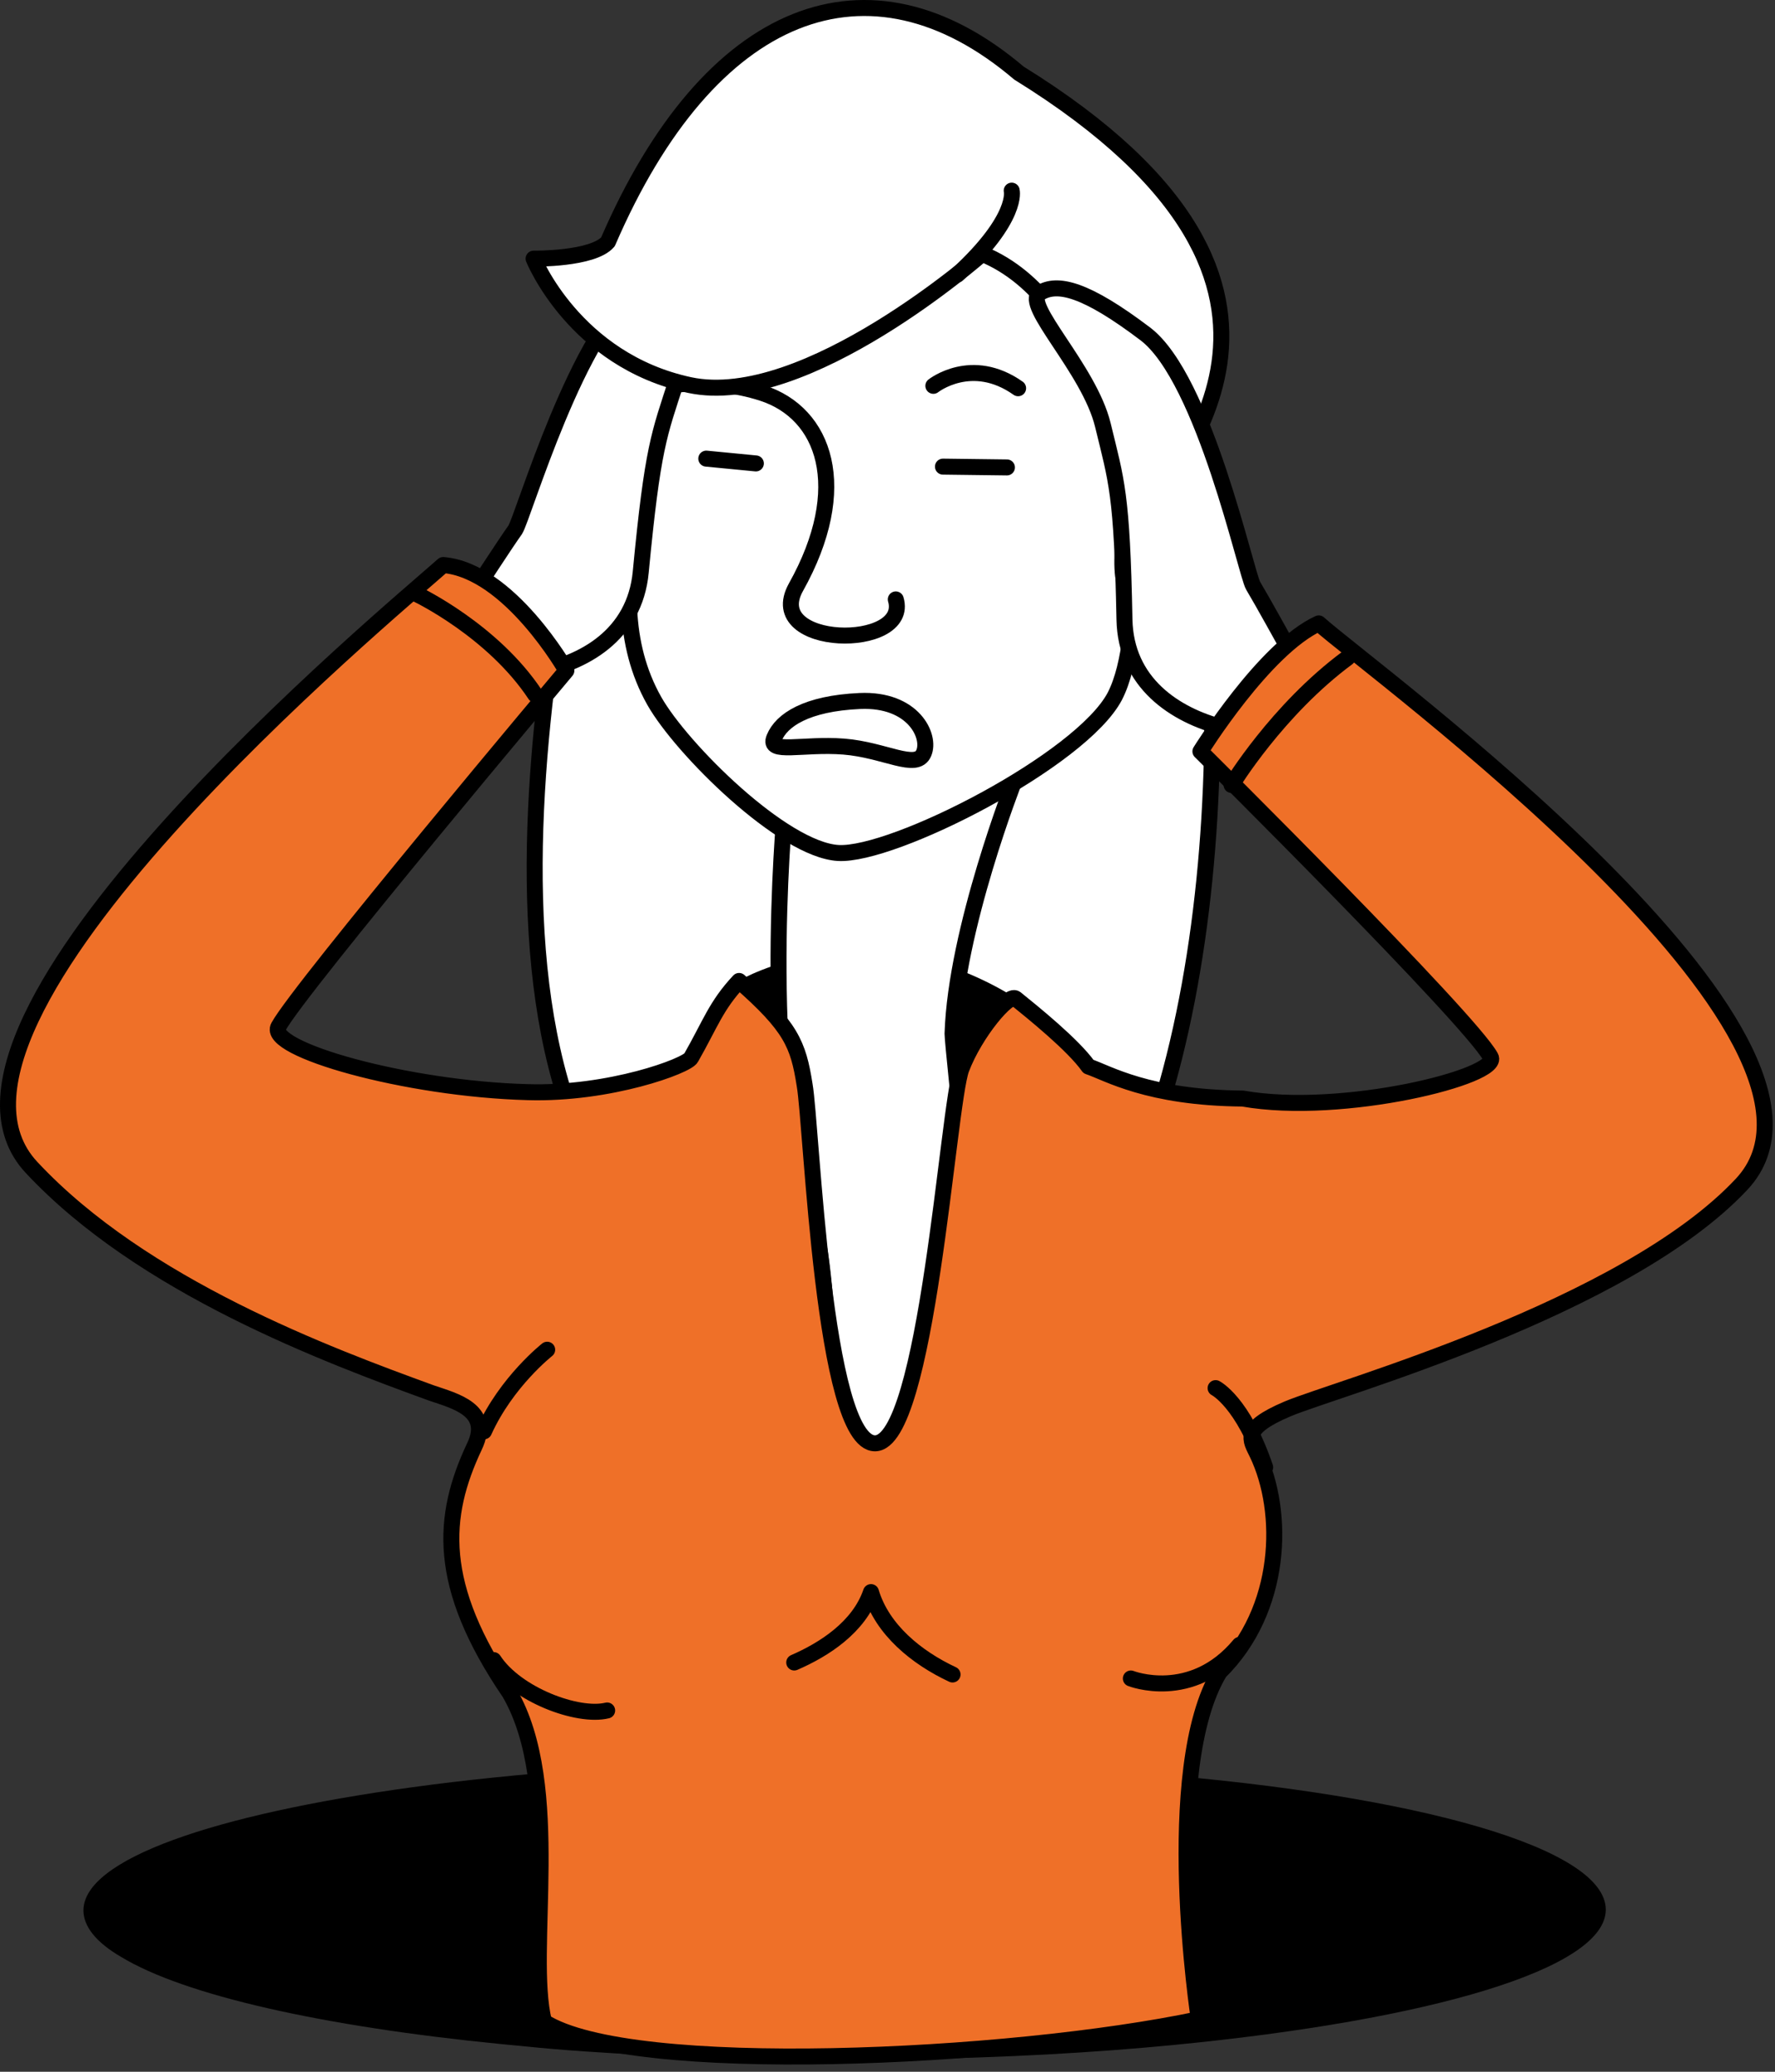 <svg width="222" height="259" viewBox="0 0 222 259" fill="none" xmlns="http://www.w3.org/2000/svg">
<rect x="0" y="0" width="222" height="259" fill="#333333" stroke="none"/>
<path d="M142.636 145.535C155.836 111.935 153.236 60.136 143.036 32.336C132.836 4.535 73.836 31.735 76.736 35.136C79.536 38.535 55.736 107.735 73.536 144.335C91.336 180.935 129.336 179.235 142.636 145.535Z" fill="white" stroke="black" stroke-width="2" stroke-miterlimit="10" stroke-linecap="round" stroke-linejoin="round"/>
<path d="M92.536 122.535C92.536 122.535 108.436 113.135 127.136 124.835C124.836 155.435 119.736 186.635 119.736 186.635L91.636 185.535C91.636 185.535 81.736 155.235 82.836 155.235C83.936 155.235 92.536 122.535 92.536 122.535Z" fill="black"/>
<path d="M200.836 238.735C200.836 246.135 178.836 252.535 146.936 255.635C136.736 256.635 125.536 257.235 113.736 257.435C111.036 257.535 108.336 257.535 105.636 257.535C97.036 257.535 88.736 257.335 80.936 256.935C75.636 256.635 70.636 256.335 65.736 255.835C64.736 255.735 63.636 255.635 62.636 255.535C40.336 253.335 23.036 249.435 15.136 244.635C12.036 242.835 10.436 240.835 10.436 238.835C10.436 232.435 26.736 226.835 51.536 223.435C58.036 222.535 65.136 221.835 72.636 221.235C73.136 221.235 73.636 221.135 74.136 221.135C80.536 220.735 87.236 220.435 94.136 220.235C97.236 220.135 100.336 220.135 103.536 220.135C104.236 220.135 104.936 220.135 105.536 220.135C119.136 220.135 131.936 220.635 143.636 221.735C177.336 224.435 200.836 231.035 200.836 238.735Z" fill="black"/>
<path d="M98.136 101.535C98.136 101.535 94.836 137.435 101.936 154.035C104.036 159.035 104.036 193.235 106.236 193.135C110.236 192.935 120.136 188.535 122.436 169.935C123.036 165.235 119.136 131.035 119.136 129.235C119.536 116.235 126.936 97.435 126.936 97.435L98.136 101.535Z" fill="white" stroke="black" stroke-width="2" stroke-miterlimit="10" stroke-linecap="round" stroke-linejoin="round"/>
<path d="M82.436 45.235C84.036 55.235 73.636 73.135 81.836 87.635C85.236 93.635 97.936 106.235 104.836 106.635C111.736 107.035 135.236 95.035 139.436 87.035C143.536 79.035 140.836 60.635 143.436 50.135" fill="white"/>
<path d="M82.436 45.235C84.036 55.235 73.636 73.135 81.836 87.635C85.236 93.635 97.936 106.235 104.836 106.635C111.736 107.035 135.236 95.035 139.436 87.035C143.536 79.035 140.836 60.635 143.436 50.135" stroke="black" stroke-width="2" stroke-miterlimit="10" stroke-linecap="round" stroke-linejoin="round"/>
<path d="M82.436 48.435C82.436 48.435 88.536 46.935 95.336 49.135C103.136 51.635 106.536 60.935 99.536 73.435C95.336 81.035 113.936 81.335 112.036 74.935" stroke="black" stroke-width="2" stroke-miterlimit="10" stroke-linecap="round" stroke-linejoin="round"/>
<path d="M116.736 48.235C116.736 48.235 121.536 44.435 127.336 48.535" stroke="black" stroke-width="2" stroke-miterlimit="10" stroke-linecap="round" stroke-linejoin="round"/>
<path d="M141.836 60.935C141.836 60.935 144.936 49.835 147.536 56.435C150.136 63.035 145.236 74.535 142.136 74.535C139.036 74.535 140.736 64.035 141.836 60.935Z" fill="white" stroke="black" stroke-width="2" stroke-miterlimit="10" stroke-linecap="round" stroke-linejoin="round"/>
<path d="M64.436 66.235C65.436 64.735 72.336 40.835 80.136 35.835C87.936 30.835 91.536 30.135 93.736 31.635C95.836 33.135 86.836 40.635 84.636 47.535C82.436 54.335 81.636 55.835 80.136 71.535C78.636 87.235 54.636 85.935 53.836 81.735C53.336 83.435 61.736 70.035 64.436 66.235Z" fill="white" stroke="black" stroke-width="2" stroke-miterlimit="10" stroke-linecap="round" stroke-linejoin="round"/>
<path d="M122.836 31.735C122.836 31.735 100.736 51.236 86.236 48.136C71.836 45.035 66.736 32.336 66.736 32.336C66.736 32.336 74.136 32.435 76.036 30.235C88.736 0.835 108.736 -6.765 127.436 9.135C172.036 36.736 144.136 59.736 144.136 64.635C144.136 69.535 141.336 68.936 140.936 65.035C140.536 61.136 137.336 37.636 122.836 31.735Z" fill="white" stroke="black" stroke-width="2" stroke-miterlimit="10" stroke-linecap="round" stroke-linejoin="round"/>
<path d="M156.736 73.235C155.836 71.735 150.636 47.335 143.236 41.735C135.836 36.135 132.236 35.235 130.036 36.635C127.836 38.035 136.236 46.135 137.936 53.135C139.636 60.135 140.336 61.635 140.636 77.435C140.936 93.235 165.036 93.735 166.136 89.535C166.636 91.235 159.136 77.235 156.736 73.235Z" fill="white" stroke="black" stroke-width="2" stroke-miterlimit="10" stroke-linecap="round" stroke-linejoin="round"/>
<path d="M217.836 148.035C203.236 163.635 166.936 173.635 161.036 176.135C155.136 178.635 156.436 180.035 157.236 181.735C160.736 189.035 160.436 201.235 152.536 209.035C145.136 221.235 149.936 252.435 149.936 252.435C126.136 257.435 78.836 259.635 68.036 252.735C65.836 243.935 70.536 223.335 63.736 211.635C54.536 198.135 55.236 189.535 59.336 180.835C61.536 176.235 56.836 175.135 53.936 174.135C41.036 169.435 17.836 160.835 3.936 145.935C-13.064 127.735 49.036 76.335 55.436 70.635C63.736 71.335 70.836 83.835 70.836 83.835C70.836 83.835 37.436 123.535 34.836 128.335C33.236 131.135 50.736 136.135 66.036 136.535C76.236 136.835 85.936 133.235 86.436 132.235C88.836 128.035 89.536 125.735 92.436 122.635C98.936 128.335 99.836 130.535 100.636 135.635C101.536 140.735 102.936 180.435 109.436 180.435C115.936 180.435 118.536 138.235 120.236 133.635C121.936 129.135 126.136 124.135 127.036 124.835C129.136 126.535 134.236 130.635 136.136 133.335C138.536 134.135 143.536 137.235 155.436 137.335C167.936 139.535 187.836 134.535 186.436 132.135C183.836 127.335 150.136 93.935 150.136 93.935C150.136 93.935 158.136 81.035 164.936 77.935C171.236 83.635 234.836 129.835 217.836 148.035Z" fill="#EF7028" stroke="black" stroke-width="2" stroke-miterlimit="10" stroke-linecap="round" stroke-linejoin="round"/>
<path d="M115.536 94.135C114.636 96.335 110.636 93.735 105.536 93.335C100.436 92.935 95.936 94.335 96.836 92.235C97.736 90.035 100.836 87.935 107.536 87.635C114.236 87.335 116.436 92.035 115.536 94.135Z" stroke="black" stroke-width="2" stroke-miterlimit="10" stroke-linecap="round" stroke-linejoin="round"/>
<path d="M117.936 58.335L125.936 58.435" stroke="black" stroke-width="2" stroke-miterlimit="10" stroke-linecap="round" stroke-linejoin="round"/>
<path d="M88.336 57.335L94.536 57.935" stroke="black" stroke-width="2" stroke-miterlimit="10" stroke-linecap="round" stroke-linejoin="round"/>
<path d="M154.036 98.135C154.036 98.135 159.736 88.735 168.536 82.235" stroke="black" stroke-width="2" stroke-miterlimit="10" stroke-linecap="round" stroke-linejoin="round"/>
<path d="M52.236 74.335C52.236 74.335 61.636 78.835 66.936 86.835" stroke="black" stroke-width="2" stroke-miterlimit="10" stroke-linecap="round" stroke-linejoin="round"/>
<path d="M126.536 23.835C126.536 23.835 127.436 27.235 119.736 34.335" stroke="black" stroke-width="2" stroke-miterlimit="10" stroke-linecap="round" stroke-linejoin="round"/>
<path d="M99.336 207.835C103.036 206.235 107.436 203.435 108.936 199.035C110.336 203.735 114.636 207.235 119.136 209.335" fill="#EF7028"/>
<path d="M99.336 207.835C103.036 206.235 107.436 203.435 108.936 199.035C110.336 203.735 114.636 207.235 119.136 209.335" stroke="black" stroke-width="2" stroke-miterlimit="10" stroke-linecap="round" stroke-linejoin="round"/>
<path d="M68.436 168.735C68.436 168.735 63.336 172.735 60.536 178.935" stroke="black" stroke-width="2" stroke-miterlimit="10" stroke-linecap="round" stroke-linejoin="round"/>
<path d="M152.036 173.535C152.036 173.535 155.436 175.235 158.236 183.435" stroke="black" stroke-width="2" stroke-miterlimit="10" stroke-linecap="round" stroke-linejoin="round"/>
<path d="M61.736 207.535C64.536 211.835 72.236 214.735 75.936 213.835L61.736 207.535Z" fill="#EF7028"/>
<path d="M61.736 207.535C64.536 211.835 72.236 214.735 75.936 213.835" stroke="black" stroke-width="2" stroke-miterlimit="10" stroke-linecap="round" stroke-linejoin="round"/>
<path d="M141.436 209.835C141.436 209.835 149.036 212.835 155.036 205.635L141.436 209.835Z" fill="#EF7028"/>
<path d="M141.436 209.835C141.436 209.835 149.036 212.835 155.036 205.635" stroke="black" stroke-width="2" stroke-miterlimit="10" stroke-linecap="round" stroke-linejoin="round"/>
</svg>
